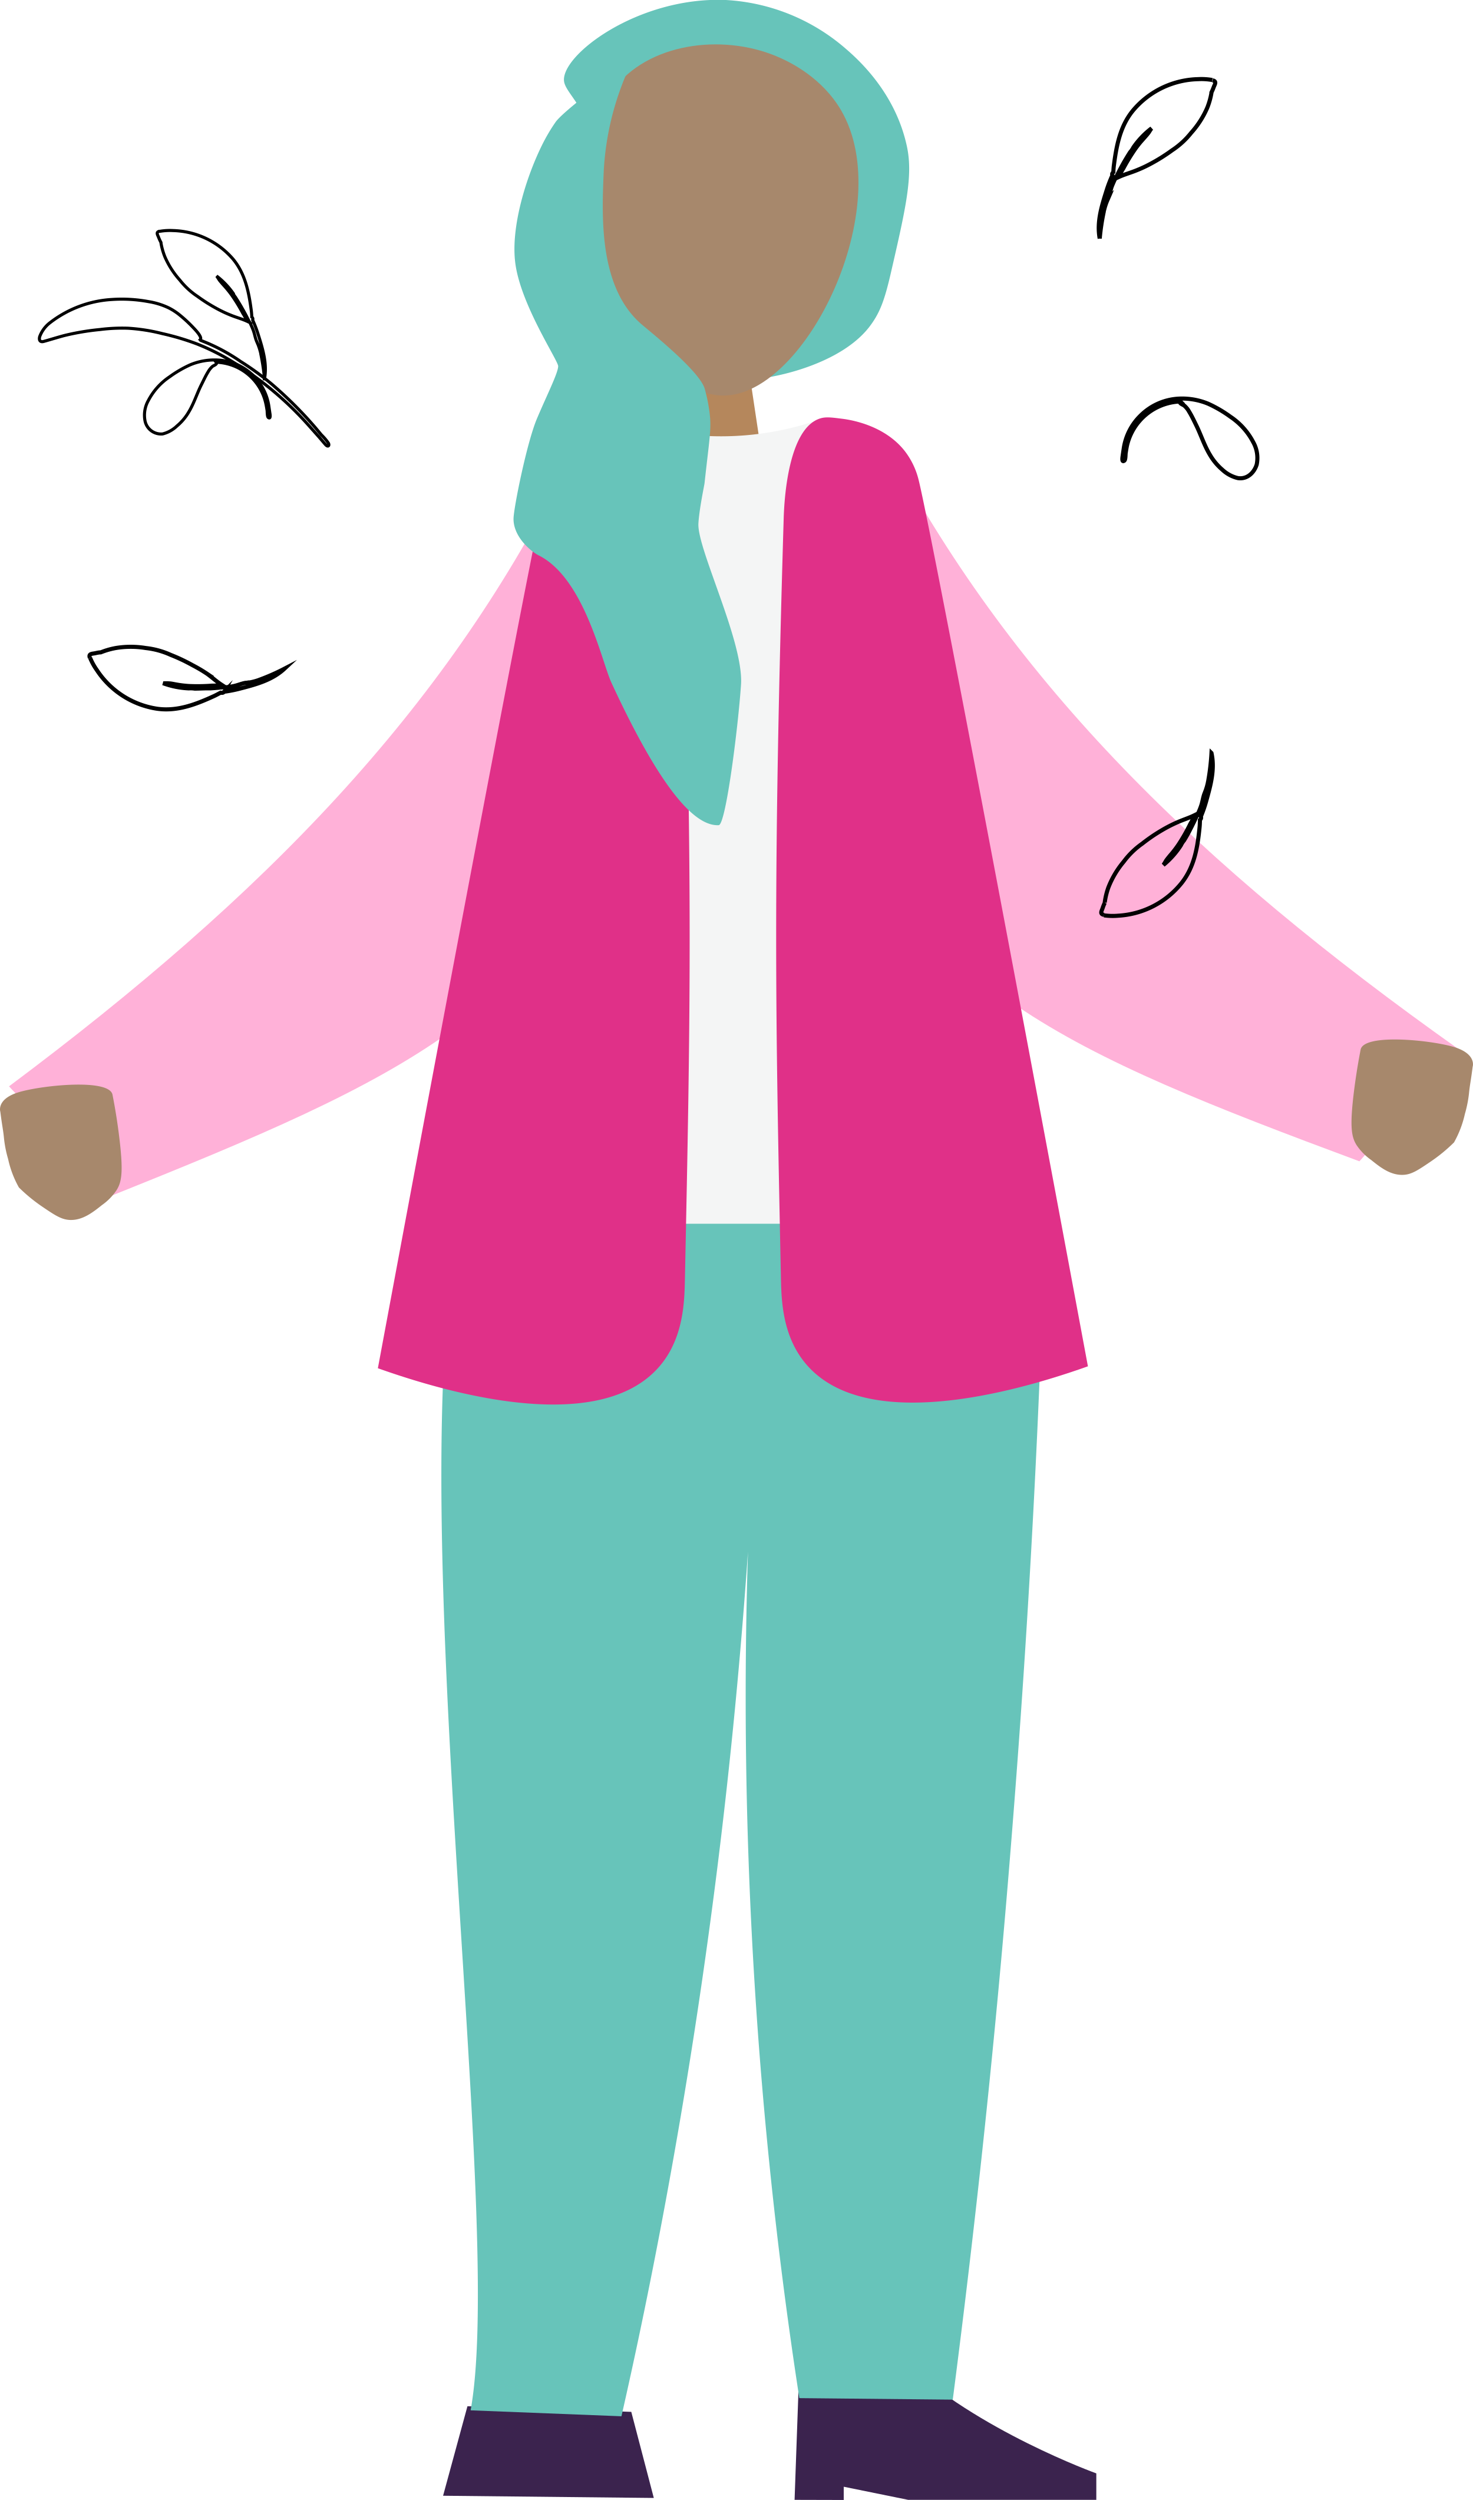 <svg xmlns="http://www.w3.org/2000/svg" viewBox="0 0 359.64 610.2"><defs><style>.cls-1{fill:#3b234e;}.cls-2,.cls-4{fill:#67c4ba;}.cls-3{fill:#b5875c;}.cls-3,.cls-4,.cls-5,.cls-6,.cls-7,.cls-8{fill-rule:evenodd;}.cls-5{fill:#ffb1d8;}.cls-6{fill:#f4f5f5;}.cls-7{fill:#e03088;}.cls-8,.cls-9{fill:#a7886c;}.cls-10,.cls-11{fill:none;stroke:#000;stroke-miterlimit:10;}.cls-10{stroke-width:0.75px;}</style></defs><g id="Layer_2" data-name="Layer 2"><g id="Layer_1-2" data-name="Layer 1"><polygon class="cls-1" points="159.63 609.74 108.18 609.2 114.13 587.35 154.13 588.72 159.63 609.74"/><g id="Accessories_Shoe_Flat_Pointy" data-name="Accessories Shoe Flat Pointy"><path id="Shoe-5" class="cls-1" d="M194,610.2l1.21-33.92h25.36c18,17,47.1,27.46,47.1,27.46v6.46H221.73L206,607v3.23Z"/></g><path class="cls-2" d="M232.62,585.74l-37.46-.37c-2.85-18.49-5.34-37.7-7.35-57.58a1124.66,1124.66,0,0,1-5.19-149,1400.21,1400.21,0,0,1-18.89,151.91q-5.49,30.5-12,59.1l-36.83-1.45c8.8-48-18.94-231-.91-298.67l69.24-28.17c.35-1.27.7-2.51,1.07-3.72l71,35.12c-1.3,49.82-4,102.07-8.39,156.51C243.14,496.74,238.26,542.24,232.62,585.74Z"/><g id="Group_675" data-name="Group 675"><g id="Group_676" data-name="Group 676"><path id="Path_946" data-name="Path 946" class="cls-3" d="M185.58,108.45H168.1v-18l14.83.36Q184.27,99.62,185.58,108.45Z"/><g id="Hijab"><path id="path-1" class="cls-4" d="M137.74,20C136.58,13.68,155.69-.89,177.21,0a48.67,48.67,0,0,1,28.91,11.57c3.2,2.73,12.5,10.88,15.33,24.28,1.5,7.11-.31,15-3.92,30.68-1.5,6.53-2.62,9.62-4.9,12.75-1.44,2-5.35,6.67-15.45,10.29-20.11,7.21-41.34,1.67-41.62-2-.05-.61.57-1.7,1.72-3.91,2.69-5.18,4.78-5.48,4.13-7-3.16-7.37-13.31-29.92-15.61-37.29-.9-2.88-1.37-4.51-1.69-5.7-.42-1.57-.67-2.6-.77-3C142,25.48,138.19,22.41,137.74,20Z"/></g><path id="Coat-Back" class="cls-5" d="M217.4,110.12c30.55,57,74.72,100.62,138.75,146l-24.24,27.35c-71.5-26.57-109.23-42.6-127.77-96.42-4.65-13.5-7.9-56.56-10.69-79.21Z"/><path id="Shirt" class="cls-6" d="M118.65,298.71h135.4L200.83,102.14a72.52,72.52,0,0,1-49.52,0c-6.38,26.3-12.33,54.24-17.55,83.72C126.71,225.71,121.87,263.47,118.65,298.71Z"/><path id="Coat-Back-2" class="cls-5" d="M137.27,115.76C108.15,173.46,65.08,218.2,2.2,265.17L27.12,291.9c70.81-28.35,108.14-45.32,125.32-99.57,4.31-13.62,6.49-56.74,8.71-79.46Z"/><path id="Coat-Front" class="cls-7" d="M157.74,102.64c7.68,2.56,8.67,19.6,8.81,24.4,2.66,89.24,2,121.16.68,185-.12,5.65-.25,14.93-6.62,21.94-15.74,17.31-55,4.74-68.35,0,22.26-119.46,39-207.14,41.36-216.43a18.8,18.8,0,0,1,3.38-7c5.1-6.48,13.6-7.67,15.49-7.89C155.08,102.33,156.38,102.18,157.74,102.64Z"/><path id="Coat-Front-2" class="cls-7" d="M200.15,102.17c-7.69,2.56-8.67,19.6-8.81,24.4-2.66,89.24-2,121.16-.68,185,.12,5.65.25,14.93,6.62,21.94,15.74,17.31,55,4.74,68.34,0-22.25-119.46-39-207.14-41.35-216.43a18.83,18.83,0,0,0-3.38-7c-5.1-6.48-13.6-7.67-15.5-7.89C202.8,101.86,201.51,101.72,200.15,102.17Z"/><g id="Head"><path id="Path_948" data-name="Path 948" class="cls-8" d="M144.52,36.66c1-9.07,4.22-13.64,5.95-15.73,9.05-10.9,27.22-12.71,40.24-6.7C193,15.27,200.77,19,205.4,27,219,50.45,196.91,96.2,176.87,96.55,159.34,96.85,141.6,62.46,144.52,36.66Z"/></g><g id="Hijab-2"><path id="Path_949" data-name="Path 949" class="cls-4" d="M172.05,94.87c.53,1.82.86,3.68.86,3.68,1,5.72.5,6.63-.89,19.36,0,.28-1.29,6.25-1.5,9.86-.14,2.33,1.43,7.07,3.4,12.63,3.2,9.07,7.46,20.32,7,26.76-.71,10.39-3.7,34.16-5.44,34.26q-9.9.54-26.3-35c-2.4-5.51-6.67-25.34-17.63-30.84-2-1-6.24-4.6-6.17-9,.06-2.74,3.26-18.58,5.72-24.4s5.18-11.17,5.18-12.8c0-1.41-9.36-15.26-10.51-25.52-1-8.64,2.66-20.64,6.73-28.77a44.41,44.41,0,0,1,2.6-4.49s.28-.42.56-.82c1.31-1.87,8.45-7.69,18.72-14.87a69.33,69.33,0,0,0-7,27.42c-.44,10.79-1.13,27.79,9.19,36.77C158.93,81.13,170.77,90.53,172.05,94.87Z"/></g></g></g><path id="Path_932" data-name="Path 932" class="cls-9" d="M359.56,260.37c-.48,3.76-.7,4.43-.9,6.54a29.5,29.5,0,0,1-1,5,25.4,25.4,0,0,1-2.65,6.94,39.64,39.64,0,0,1-5.62,4.63c-3.21,2.18-4.81,3.27-6.94,3.3-3.05.06-5.48-1.88-7.68-3.64a14,14,0,0,1-3.56-3.63c-1.25-2-1.69-4.46-.66-12.89.34-2.74.85-6.28,1.65-10.4s17.95-2.26,23.15-.54S359.56,260.37,359.56,260.37Z"/><path id="Path_950" data-name="Path 950" class="cls-9" d="M.08,271.37c.48,3.76.7,4.43.9,6.54a28.58,28.58,0,0,0,1,5,25,25,0,0,0,2.63,6.94,40.21,40.21,0,0,0,5.62,4.63c3.21,2.18,4.82,3.27,7,3.31,3,.05,5.48-1.89,7.68-3.65a13.77,13.77,0,0,0,3.55-3.63c1.26-2,1.69-4.46.66-12.89-.33-2.74-.84-6.28-1.65-10.4S9.46,265,4.27,266.7.08,271.37.08,271.37Z"/><path id="Fill_10" data-name="Fill 10" class="cls-10" d="M39,56.47a14.31,14.31,0,0,1,3.2-.19,20,20,0,0,1,14.67,6.93c3,3.59,3.88,8.06,4.48,12.56.06.45.09.9.12,1.35l0,.26a.59.59,0,0,1,.22.73,30.08,30.08,0,0,1,1.34,3.5c1.11,3.53,2.24,7.13,1.55,10.85a53.35,53.35,0,0,0-.92-6.15c0-.11,0-.23-.07-.34v0a14.45,14.45,0,0,0-.57-1.8v0c0-.08-.07-.15-.1-.23s-.13-.32-.2-.48a1.11,1.11,0,0,1-.07-.16c-.34-.82-.48-1.74-.78-2.58-.07-.19-.14-.38-.22-.57l0,0c-.21-.52-.44-1-.69-1.52a1.83,1.83,0,0,1-.32-.58,3.56,3.56,0,0,1-.27-.51l-.44-.85h0c-.15-.27-.3-.54-.44-.81l-.1-.17-.16-.28c-.49-.88-1-1.73-1.55-2.58C57.5,72.47,57,72,57,71.7v0a19.38,19.38,0,0,0-4.14-4.34c.2.21.61.92.72,1.06.34.43.7.84,1.07,1.25a25.66,25.66,0,0,1,1.86,2.28,41.69,41.69,0,0,1,2.79,4.55l0,0a11.24,11.24,0,0,1,1,1.91c-1.22-.56-2.56-.92-3.81-1.42a30.57,30.57,0,0,1-3.62-1.7,40.57,40.57,0,0,1-4.63-2.93,18.43,18.43,0,0,1-4.34-4,21,21,0,0,1-3.66-5.72,17,17,0,0,1-.93-3.28l0-.16A10.24,10.24,0,0,1,38.75,58c-.24-.64-.79-1.35.24-1.57"/><path id="Fill_1" data-name="Fill 1" class="cls-10" d="M9.7,82.15c-.22.75,0,1.4.86,1.22.27-.06.54-.15.81-.22,1.46-.42,2.92-.87,4.39-1.26a61.45,61.45,0,0,1,8.63-1.45,42.92,42.92,0,0,1,6.89-.32,45.12,45.12,0,0,1,8.34,1.31,62.25,62.25,0,0,1,8.43,2.51,55.16,55.16,0,0,1,8.76,4.39,82.21,82.21,0,0,1,18.63,15.59l2.34,2.63c.58.66,1.14,1.35,1.72,2s1,.24.67-.41a13.8,13.8,0,0,0-1.71-2L77,104.39c-.58-.67-1.16-1.33-1.76-2a99.22,99.22,0,0,0-8.89-8.63,70,70,0,0,0-7.61-5.53A44.85,44.85,0,0,0,49,83.09l-.13-.15c.68-.61-1.4-2.66-1.77-3.06A33.09,33.09,0,0,0,44,77a14.6,14.6,0,0,0-2.85-1.87,18,18,0,0,0-4.85-1.5,35.74,35.74,0,0,0-8.94-.53,27.29,27.29,0,0,0-15.07,5.61A7.63,7.63,0,0,0,9.7,82.15Z"/><path id="Fill_20" data-name="Fill 20" class="cls-10" d="M52.76,87.87a15.29,15.29,0,0,0-6.34,1.19,28.18,28.18,0,0,0-5,2.91,15.72,15.72,0,0,0-5.21,5.81,7.25,7.25,0,0,0-.78,5.06,4,4,0,0,0,4.28,3.08A7.75,7.75,0,0,0,43.18,104a12.94,12.94,0,0,0,2.9-3.43c1.28-2.11,2-4.5,3.11-6.7.51-1,1-2.1,1.62-3.1a5.06,5.06,0,0,1,1.09-1.35c.25-.19,1.29-.53.89-1A12.85,12.85,0,0,1,64.93,98.61c.11.52.19,1,.28,1.57.05.33,0,1.54.32,1.75.65.46.38-1,.35-1.15-.07-.52-.15-1-.23-1.57a13.14,13.14,0,0,0-3.81-7.52A13.3,13.3,0,0,0,52.76,87.87Z"/><path id="Fill_10-2" data-name="Fill 10" class="cls-11" d="M22,160.58a15,15,0,0,0,1.66,3A21.44,21.44,0,0,0,38.36,173c5,.7,9.55-1.1,14-3.14.44-.21.86-.44,1.29-.67l.25-.12c.33.09.63.07.79-.22a31.37,31.37,0,0,0,4-.79c3.86-1,7.78-2.06,10.76-4.83a52.15,52.15,0,0,1-6.12,2.7l-.35.13,0,0a14.9,14.9,0,0,1-2,.52h0l-.27,0-.55.09-.19,0c-.93.16-1.85.56-2.79.77l-.65.13h0c-.59.1-1.18.17-1.78.24a2.11,2.11,0,0,0-.71,0,4.2,4.2,0,0,0-.62.06l-1,.08h0l-1,.07H51.1l-.34,0c-1.08,0-2.16.07-3.23.07a6.13,6.13,0,0,0-1.41-.06l0,0a20.78,20.78,0,0,1-6.33-1.27c.3.06,1.19,0,1.38.05.59,0,1.17.15,1.75.25a27.76,27.76,0,0,0,3.14.39,46,46,0,0,0,5.75-.09h0a12,12,0,0,0,2.32-.19c-1.21-.78-2.31-1.79-3.48-2.64A35.28,35.28,0,0,0,47,162.37a43.94,43.94,0,0,0-5.33-2.52,20,20,0,0,0-6.1-1.67,22.36,22.36,0,0,0-7.3,0,18.72,18.72,0,0,0-3.52,1l-.16.06c-.46,0-.92.12-1.37.21-.72.16-1.67.06-1.28,1.13"/><path id="Fill_10-3" data-name="Fill 10" class="cls-11" d="M269.55,223.43a15.22,15.22,0,0,0,3.44.09,21.39,21.39,0,0,0,15.52-8c3.15-4,3.89-8.79,4.38-13.65.05-.49.06-1,.08-1.45,0-.1,0-.2,0-.28.25-.24.37-.51.21-.79a31.76,31.76,0,0,0,1.32-3.81c1.08-3.84,2.17-7.75,1.29-11.72a55.11,55.11,0,0,1-.77,6.64c0,.12-.05.25-.07.37v0a13.22,13.22,0,0,1-.54,2v0l-.09.25c-.07.17-.13.35-.2.52a1.34,1.34,0,0,0-.07.18c-.33.89-.45,1.88-.75,2.8-.07.2-.14.41-.22.62v0c-.21.55-.45,1.1-.7,1.65a2.08,2.08,0,0,0-.32.63,3.2,3.2,0,0,0-.27.56c-.15.31-.29.62-.44.92h0c-.15.29-.29.59-.44.88l-.1.19-.16.31c-.49,1-1,1.89-1.57,2.82a5.38,5.38,0,0,0-.76,1.18.06.06,0,0,0,0,0,20.71,20.71,0,0,1-4.29,4.81c.2-.23.62-1,.74-1.17.34-.47.72-.92,1.1-1.37a26.16,26.16,0,0,0,1.92-2.52,45.48,45.48,0,0,0,2.84-5l0,0a12.2,12.2,0,0,0,1-2.09c-1.29.64-2.72,1.08-4.05,1.66a35.35,35.35,0,0,0-3.83,1.95,42.23,42.23,0,0,0-4.87,3.32,19.76,19.76,0,0,0-4.53,4.41,22.35,22.35,0,0,0-3.73,6.28,18,18,0,0,0-.88,3.56l0,.17a11.21,11.21,0,0,0-.52,1.29c-.22.69-.79,1.47.33,1.67"/><path id="Fill_10-4" data-name="Fill 10" class="cls-11" d="M296,19.53a15.27,15.27,0,0,0-3.44-.21,21.43,21.43,0,0,0-15.77,7.46c-3.28,3.86-4.18,8.65-4.82,13.5-.07.49-.1,1-.13,1.45l0,.28c-.26.23-.39.49-.24.78a31.66,31.66,0,0,0-1.44,3.76c-1.2,3.81-2.42,7.68-1.66,11.68a54.58,54.58,0,0,1,1-6.61c0-.13,0-.25.08-.38v0a14.55,14.55,0,0,1,.61-1.94v0c0-.09.07-.17.1-.25l.22-.51a1.42,1.42,0,0,0,.08-.18c.36-.88.51-1.86.83-2.77.08-.21.16-.41.25-.62v0c.23-.55.48-1.1.75-1.63a1.93,1.93,0,0,0,.34-.63,3.6,3.6,0,0,0,.29-.55l.47-.9h0c.15-.29.31-.58.47-.87l.1-.18.17-.31c.53-.94,1.09-1.86,1.67-2.77a5.36,5.36,0,0,0,.79-1.15.06.06,0,0,0,0,0,20.56,20.56,0,0,1,4.45-4.67c-.21.22-.66,1-.78,1.14-.36.47-.75.9-1.14,1.34a27.53,27.53,0,0,0-2,2.45,47.22,47.22,0,0,0-3,4.9l0,0a12.24,12.24,0,0,0-1.08,2.06c1.31-.6,2.75-1,4.09-1.53a32.9,32.9,0,0,0,3.9-1.82,43.49,43.49,0,0,0,5-3.16,19.79,19.79,0,0,0,4.67-4.27,22.32,22.32,0,0,0,3.94-6.15,18,18,0,0,0,1-3.53s0-.11,0-.16a12,12,0,0,0,.55-1.28c.25-.69.85-1.44-.26-1.69"/><path id="Fill_20-2" data-name="Fill 20" class="cls-11" d="M288.23,97.29A16.56,16.56,0,0,1,295,98.56a30.48,30.48,0,0,1,5.38,3.14,16.81,16.81,0,0,1,5.61,6.24,7.9,7.9,0,0,1,.84,5.45c-.62,2-2.34,3.66-4.6,3.31a8.35,8.35,0,0,1-3.74-2A14.21,14.21,0,0,1,295.4,111c-1.37-2.27-2.17-4.83-3.34-7.21-.55-1.12-1.08-2.26-1.74-3.33A5.33,5.33,0,0,0,289.14,99c-.26-.21-1.38-.57-.95-1a13.86,13.86,0,0,0-13.06,10.89c-.11.56-.2,1.12-.29,1.68-.06.36,0,1.66-.35,1.89-.7.5-.41-1-.38-1.24.08-.56.16-1.12.25-1.69a14.09,14.09,0,0,1,4.1-8.08A14.28,14.28,0,0,1,288.23,97.29Z"/></g></g></svg>